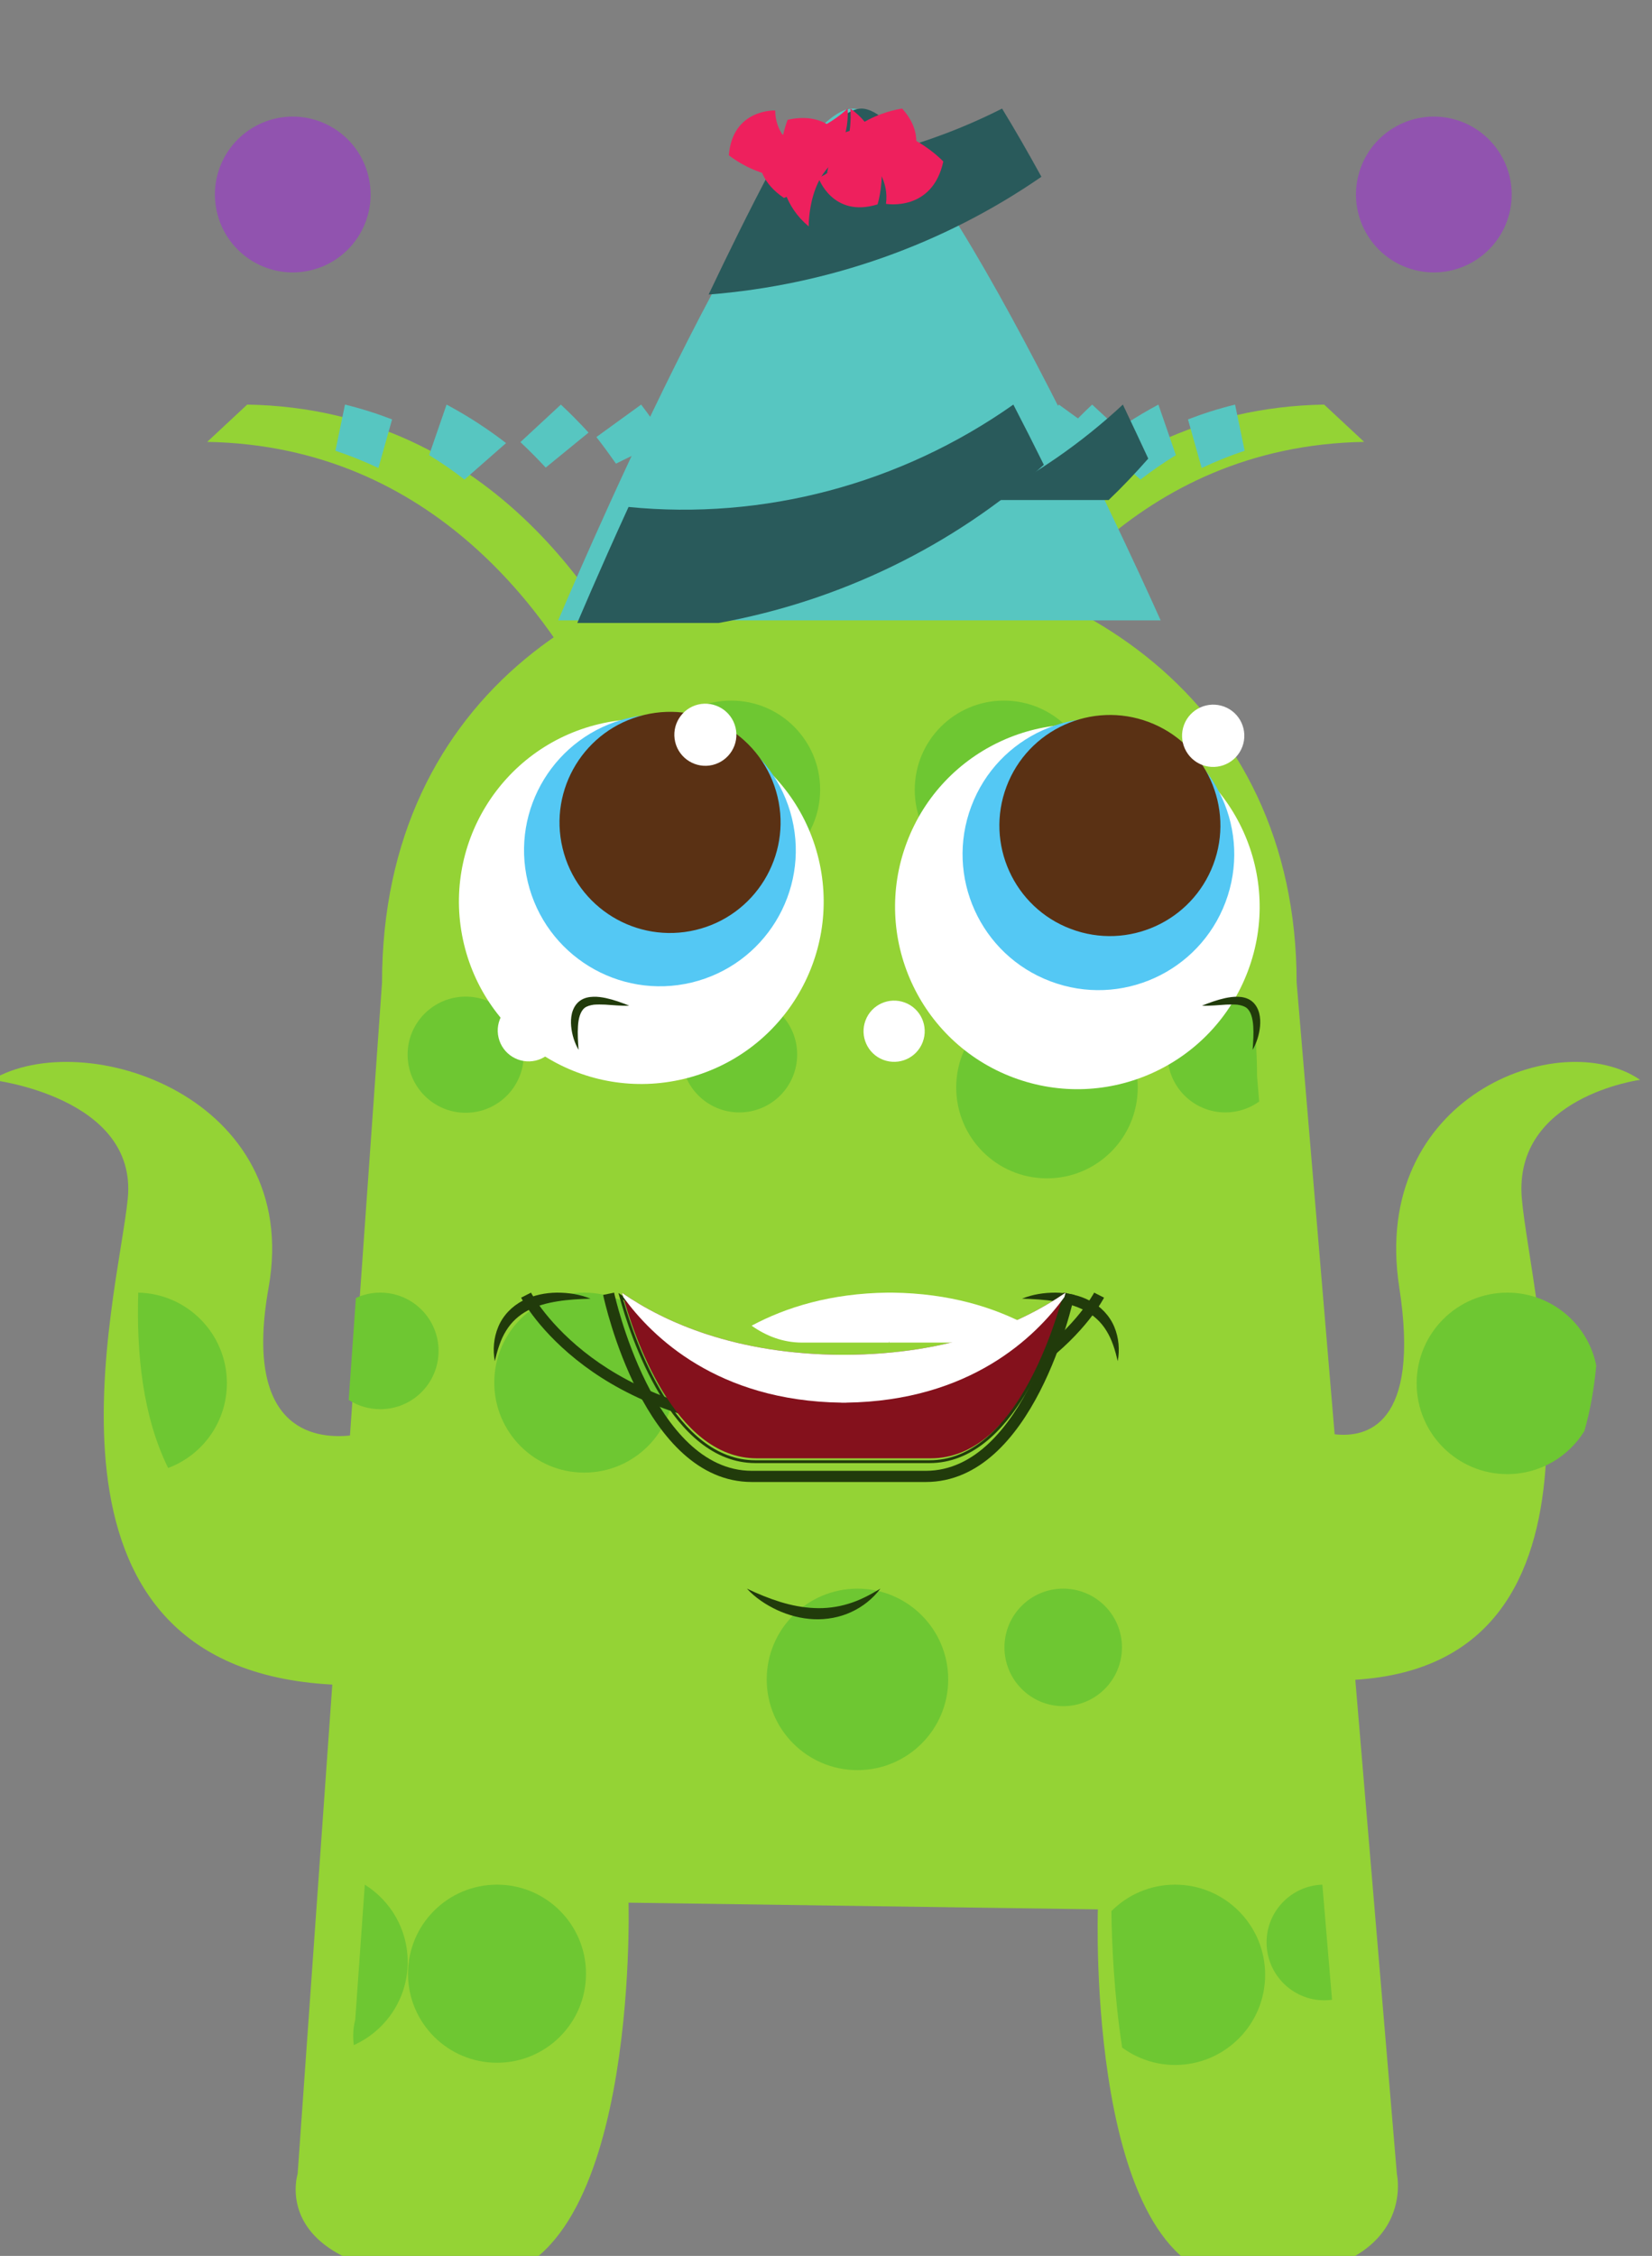 <?xml version="1.0" encoding="UTF-8" standalone="no"?>
<!-- Created with Inkscape (http://www.inkscape.org/) -->

<svg
   xmlns:dc="http://purl.org/dc/elements/1.1/"
   xmlns:cc="http://creativecommons.org/ns#"
   xmlns:rdf="http://www.w3.org/1999/02/22-rdf-syntax-ns#"
   xmlns:svg="http://www.w3.org/2000/svg"
   xmlns="http://www.w3.org/2000/svg"
   xmlns:sodipodi="http://sodipodi.sourceforge.net/DTD/sodipodi-0.dtd"
   xmlns:inkscape="http://www.inkscape.org/namespaces/inkscape"
   width="91.022mm"
   height="124.223mm"
   viewBox="0 0 91.022 124.223"
   version="1.1"
   id="svg2827"
   inkscape:version="0.92.2 5c3e80d, 2017-08-06"
   sodipodi:docname="monster2.svg">
  <rect x="0" y="0" width="91.022" height="124.223" fill="#808080" stroke="none"/>
  <defs
     id="defs2821" />
  <sodipodi:namedview
     id="base"
     pagecolor="#ffffff"
     bordercolor="#666666"
     borderopacity="1.0"
     inkscape:pageopacity="0.0"
     inkscape:pageshadow="2"
     inkscape:zoom="0.35"
     inkscape:cx="174.86667"
     inkscape:cy="189.03705"
     inkscape:document-units="mm"
     inkscape:current-layer="layer1"
     showgrid="false"
     inkscape:window-width="1920"
     inkscape:window-height="1016"
     inkscape:window-x="1920"
     inkscape:window-y="27"
     inkscape:window-maximized="1" />
  <g
     inkscape:label="Calque 1"
     inkscape:groupmode="layer"
     id="layer1"
     transform="translate(-59.567,-74.627)">
    <g
       id="g1156"
       transform="matrix(0.041,0,0,-0.041,-137.867,765.206)">
      <path
         d="m 5620.59,15884.4 c -62.63,125.9 -219.99,360.2 -526.71,365.5 l 53.77,50.1 c 336.18,-5.8 493.01,-286.6 542.19,-398.4 l -69.25,-17.2"
         style="fill:#94d335;fill-opacity:1;fill-rule:nonzero;stroke:none"
         id="path1158"
         inkscape:connector-curvature="0" />
    </g>
    <g
       id="g1160"
       transform="matrix(0.042,0,0,-0.042,-137.867,765.206)">
      <path
         d="m 5183.98,16211.9 c -13.51,54.7 -68.92,88.1 -123.66,74.6 -54.75,-13.7 -88.13,-68.9 -74.58,-123.7 13.54,-54.7 68.9,-88.2 123.65,-74.6 54.76,13.6 88.17,68.9 74.59,123.7"
         style="fill:#9153af;fill-opacity:1;fill-rule:nonzero;stroke:none"
         id="path1162"
         inkscape:connector-curvature="0" />
    </g>
    <g
       id="g1164"
       transform="matrix(0.041,0,0,-0.041,-137.867,765.206)">
      <path
         d="m 5790.21,16254.1 -68.39,-24.9 c -7.27,13.6 -15.56,27.9 -24.73,42.8 l 68.71,28 c 9.39,-16.4 17.46,-31.8 24.41,-45.9"
         style="fill:#57c6c1;fill-opacity:1;fill-rule:nonzero;stroke:none"
         id="path1166"
         inkscape:connector-curvature="0" />
    </g>
    <g
       id="g1168"
       transform="matrix(0.041,0,0,-0.041,-137.867,765.206)">
      <path
         d="m 5709.92,16253.4 -66.7,-32.7 c -8.19,11.7 -16.92,23.7 -26.32,35.7 l 60.17,43.6 c 12.01,-15.7 22.93,-31.4 32.85,-46.6"
         style="fill:#57c6c1;fill-opacity:1;fill-rule:nonzero;stroke:none"
         id="path1170"
         inkscape:connector-curvature="0" />
    </g>
    <g
       id="g1172"
       transform="matrix(0.041,0,0,-0.041,-137.867,765.206)">
      <path
         d="m 5606.38,16262.4 -57.56,-47 c -10.72,11.5 -22.04,23 -34.03,34.2 l 54.4,50.4 c 13.17,-12.3 25.56,-24.9 37.19,-37.6"
         style="fill:#57c6c1;fill-opacity:1;fill-rule:nonzero;stroke:none"
         id="path1174"
         inkscape:connector-curvature="0" />
    </g>
    <g
       id="g1176"
       transform="matrix(0.041,0,0,-0.041,-137.867,765.206)">
      <path
         d="m 5495.54,16248.3 -55.86,-49 c -14.98,11.6 -30.85,22.6 -47.56,32.8 l 23.48,67.9 c 28.9,-15.4 55.56,-32.9 79.94,-51.7"
         style="fill:#57c6c1;fill-opacity:1;fill-rule:nonzero;stroke:none"
         id="path1178"
         inkscape:connector-curvature="0" />
    </g>
    <g
       id="g1180"
       transform="matrix(0.041,0,0,-0.041,-137.867,765.206)">
      <path
         d="m 5342.36,16280.1 -18.38,-65.3 c -18.36,8.7 -37.67,16.5 -57.77,23.2 l 12.88,62 c 22.06,-5.4 43.16,-12.1 63.27,-19.9"
         style="fill:#57c6c1;fill-opacity:1;fill-rule:nonzero;stroke:none"
         id="path1182"
         inkscape:connector-curvature="0" />
    </g>
    <g
       id="g1184"
       transform="matrix(0.041,0,0,-0.041,-137.867,765.206)">
      <path
         d="m 6121.96,15884.4 c 62.61,125.9 220,360.2 526.72,365.5 l -53.76,50.1 c -336.2,-5.8 -493.05,-286.6 -542.19,-398.4 l 69.23,-17.2"
         style="fill:#94d335;fill-opacity:1;fill-rule:nonzero;stroke:none"
         id="path1186"
         inkscape:connector-curvature="0" />
    </g>
    <g
       id="g1188"
       transform="matrix(0.042,0,0,-0.042,-137.867,765.206)">
      <path
         d="m 6482.65,16211.9 c 13.56,54.7 68.94,88.1 123.69,74.6 54.72,-13.7 88.17,-68.9 74.59,-123.7 -13.55,-54.7 -68.92,-88.2 -123.68,-74.6 -54.72,13.6 -88.15,68.9 -74.6,123.7"
         style="fill:#9153af;fill-opacity:1;fill-rule:nonzero;stroke:none"
         id="path1190"
         inkscape:connector-curvature="0" />
    </g>
    <g
       id="g1192"
       transform="matrix(0.041,0,0,-0.041,-137.867,765.206)">
      <path
         d="m 6189.37,16254.1 68.42,-24.9 c 7.29,13.6 15.53,27.9 24.72,42.8 l -68.69,28 c -9.4,-16.4 -17.48,-31.8 -24.45,-45.9"
         style="fill:#57c6c1;fill-opacity:1;fill-rule:nonzero;stroke:none"
         id="path1194"
         inkscape:connector-curvature="0" />
    </g>
    <g
       id="g1196"
       transform="matrix(0.041,0,0,-0.041,-137.867,765.206)">
      <path
         d="m 6205.56,16253.4 66.72,-32.7 c 8.15,11.7 16.9,23.7 26.31,35.7 l -60.16,43.6 c -12.01,-15.7 -22.92,-31.4 -32.87,-46.6"
         style="fill:#57c6c1;fill-opacity:1;fill-rule:nonzero;stroke:none"
         id="path1198"
         inkscape:connector-curvature="0" />
    </g>
    <g
       id="g1200"
       transform="matrix(0.041,0,0,-0.041,-137.867,765.206)">
      <path
         d="m 6245.96,16262.4 57.57,-47 c 10.7,11.5 22.01,23 34.02,34.2 l -54.41,50.4 c -13.14,-12.3 -25.55,-24.9 -37.18,-37.6"
         style="fill:#57c6c1;fill-opacity:1;fill-rule:nonzero;stroke:none"
         id="path1202"
         inkscape:connector-curvature="0" />
    </g>
    <g
       id="g1204"
       transform="matrix(0.041,0,0,-0.041,-137.867,765.206)">
      <path
         d="m 6292.21,16248.3 55.87,-49 c 15.02,11.6 30.93,22.6 47.59,32.8 l -23.48,67.9 c -28.92,-15.4 -55.58,-32.9 -79.98,-51.7"
         style="fill:#57c6c1;fill-opacity:1;fill-rule:nonzero;stroke:none"
         id="path1206"
         inkscape:connector-curvature="0" />
    </g>
    <g
       id="g1208"
       transform="matrix(0.041,0,0,-0.041,-137.867,765.206)">
      <path
         d="m 6411.94,16280.1 18.4,-65.3 c 18.33,8.7 37.65,16.5 57.75,23.2 l -12.87,62 c -22.05,-5.4 -43.16,-12.1 -63.28,-19.9"
         style="fill:#57c6c1;fill-opacity:1;fill-rule:nonzero;stroke:none"
         id="path1210"
         inkscape:connector-curvature="0" />
    </g>
    <g
       id="g1212"
       transform="matrix(0.041,0,0,-0.041,-137.867,765.206)">
      <path
         d="m 7019.52,15393.1 c -107.88,73.8 -363.38,-22.7 -323.63,-278.9 28.78,-185.5 -44.31,-202.1 -86.87,-197.1 l -51.07,606.7 c 0,759.8 -1229.09,776.2 -1229.09,0 l -43.1,-608.4 c -50.98,-5.1 -142.96,10.2 -109.33,198.8 45.7,256.2 -247.94,352.7 -371.91,278.9 0,0 195.72,-22.7 182.69,-159 -12.76,-133.1 -153.96,-630.7 274.82,-653.2 l -46.6,-657.3 c 0,0 -45.36,-141.4 239.1,-141.4 219.78,0 205.6,505.8 205.6,505.8 l 630.7,-9 c 0,0 -16.73,-496.8 192.9,-496.8 240.76,0 208.97,141.1 208.97,141.1 l -55.9,664.1 c 371.68,22.8 234.85,513.7 223.75,646.7 -11.36,136.3 158.97,159 158.97,159"
         style="fill:#94d335;fill-opacity:1;fill-rule:nonzero;stroke:none"
         id="path1214"
         inkscape:connector-curvature="0" />
    </g>
    <g
       id="g1216"
       transform="matrix(0.039,0,0,-0.039,-137.867,765.206)">
      <path
         d="m 6188.63,16218.3 c 0,-45.3 -36.6,-81.8 -81.76,-81.8 -45.19,0 -81.77,36.5 -81.77,81.8 0,45.1 36.58,81.7 81.77,81.7 45.16,0 81.76,-36.6 81.76,-81.7"
         style="fill:#6ec732;fill-opacity:1;fill-rule:nonzero;stroke:none"
         id="path1218"
         inkscape:connector-curvature="0" />
    </g>
    <g
       id="g1220"
       transform="matrix(0.037,0,0,-0.037,-137.867,765.206)">
      <path
         d="m 7006.8,16212.6 c 0,-48.3 -39.14,-87.5 -87.48,-87.5 -48.33,0 -87.49,39.2 -87.49,87.5 0,48.3 39.16,87.4 87.49,87.4 48.34,0 87.48,-39.1 87.48,-87.4"
         style="fill:#6ec732;fill-opacity:1;fill-rule:nonzero;stroke:none"
         id="path1222"
         inkscape:connector-curvature="0" />
    </g>
    <g
       id="g1224"
       transform="matrix(0.039,0,0,-0.039,-137.867,765.206)">
      <path
         d="m 5802.37,16218.1 c 0,-45.4 -36.74,-82.1 -82.05,-82.1 -45.3,0 -82.05,36.7 -82.05,82.1 0,45.2 36.75,81.9 82.05,81.9 45.31,0 82.05,-36.7 82.05,-81.9"
         style="fill:#6ec732;fill-opacity:1;fill-rule:nonzero;stroke:none"
         id="path1226"
         inkscape:connector-curvature="0" />
    </g>
    <g
       id="g1228"
       transform="matrix(0.038,0,0,-0.038,-137.867,765.206)">
      <path
         d="m 6173.19,16169.6 c 0,-72 -58.4,-130.4 -130.45,-130.4 -72.03,0 -130.42,58.4 -130.42,130.4 0,72.1 58.39,130.4 130.42,130.4 72.05,0 130.45,-58.3 130.45,-130.4"
         style="fill:#6ec732;fill-opacity:1;fill-rule:nonzero;stroke:none"
         id="path1230"
         inkscape:connector-curvature="0" />
    </g>
    <g
       id="g1232"
       transform="matrix(0.039,0,0,-0.039,-137.867,765.206)">
      <path
         d="m 6669.79,16171.8 c 0,-71 -57.44,-128.4 -128.26,-128.4 -70.84,0 -128.21,57.4 -128.21,128.4 0,70.7 57.37,128.2 128.21,128.2 70.82,0 128.26,-57.5 128.26,-128.2"
         style="fill:#6ec732;fill-opacity:1;fill-rule:nonzero;stroke:none"
         id="path1234"
         inkscape:connector-curvature="0" />
    </g>
    <g
       id="g1236"
       transform="matrix(0.04,0,0,-0.04,-137.867,765.206)">
      <path
         d="m 6441.42,16177.2 c 0,-67.8 -54.94,-122.7 -122.76,-122.7 -67.79,0 -122.78,54.9 -122.78,122.7 0,67.9 54.99,122.8 122.78,122.8 67.82,0 122.76,-54.9 122.76,-122.8"
         style="fill:#6ec732;fill-opacity:1;fill-rule:nonzero;stroke:none"
         id="path1238"
         inkscape:connector-curvature="0" />
    </g>
    <g
       id="g1240"
       transform="matrix(0.037,0,0,-0.037,-137.867,765.206)">
      <path
         d="m 6748.07,16164.9 c 0,-74.6 -60.54,-135 -135.15,-135 -74.57,0 -135.11,60.4 -135.11,135 0,74.6 60.54,135.1 135.11,135.1 74.61,0 135.15,-60.5 135.15,-135.1"
         style="fill:#6ec732;fill-opacity:1;fill-rule:nonzero;stroke:none"
         id="path1242"
         inkscape:connector-curvature="0" />
    </g>
    <g
       id="g1244"
       transform="matrix(0.04,0,0,-0.04,-137.867,765.206)">
      <path
         d="m 6065.54,16177.5 c 0,-67.6 -54.82,-122.4 -122.45,-122.4 -67.62,0 -122.43,54.8 -122.43,122.4 0,67.7 54.81,122.5 122.43,122.5 67.63,0 122.45,-54.8 122.45,-122.5"
         style="fill:#6ec732;fill-opacity:1;fill-rule:nonzero;stroke:none"
         id="path1246"
         inkscape:connector-curvature="0" />
    </g>
    <g
       id="g1248"
       transform="matrix(0.038,0,0,-0.038,-137.867,765.206)">
      <path
         d="m 7381.2,16300 c -72.61,0 -131.5,-58.8 -131.5,-131.5 0,-72.6 58.89,-131.5 131.5,-131.5 47.14,0 88.34,24.9 111.59,62.2 8.78,30.2 14.28,62.4 17.32,95.2 -12.03,60.2 -65.17,105.6 -128.91,105.6"
         style="fill:#6ec732;fill-opacity:1;fill-rule:nonzero;stroke:none"
         id="path1250"
         inkscape:connector-curvature="0" />
    </g>
    <g
       id="g1252"
       transform="matrix(0.036,0,0,-0.036,-137.867,765.206)">
      <path
         d="m 7508.15,16300 c -47.45,-1.6 -85.37,-40.5 -85.37,-88.3 0,-48.9 39.61,-88.6 88.52,-88.6 3.99,0 7.82,0.4 11.65,0.8 l -14.8,176.1"
         style="fill:#6ec732;fill-opacity:1;fill-rule:nonzero;stroke:none"
         id="path1254"
         inkscape:connector-curvature="0" />
    </g>
    <g
       id="g1256"
       transform="matrix(0.036,0,0,-0.036,-137.867,765.206)">
      <path
         d="m 7420.58,16162.1 c 0,76.2 -61.75,137.9 -137.85,137.9 -38.08,0 -72.55,-15.4 -97.48,-40.5 0.64,-48.7 3.96,-127.3 16.48,-208.7 22.76,-16.6 50.67,-26.6 81,-26.6 76.1,0 137.85,61.8 137.85,137.9"
         style="fill:#6ec732;fill-opacity:1;fill-rule:nonzero;stroke:none"
         id="path1258"
         inkscape:connector-curvature="0" />
    </g>
    <g
       id="g1260"
       transform="matrix(0.036,0,0,-0.036,-137.867,765.206)">
      <path
         d="m 6381.16,16163.8 c 0,-75.3 -60.98,-136.2 -136.21,-136.2 -75.26,0 -136.25,60.9 -136.25,136.2 0,75.2 60.99,136.2 136.25,136.2 75.23,0 136.21,-61 136.21,-136.2"
         style="fill:#6ec732;fill-opacity:1;fill-rule:nonzero;stroke:none"
         id="path1262"
         inkscape:connector-curvature="0" />
    </g>
    <g
       id="g1264"
       transform="matrix(0.036,0,0,-0.036,-137.867,765.206)">
      <path
         d="m 6108.27,16181.8 c 0,49.9 -26.26,93.6 -65.66,118.2 l -14.69,-207.3 c 0,0 -5.16,-16 -2.09,-38.1 48.57,21.9 82.44,70.6 82.44,127.2"
         style="fill:#6ec732;fill-opacity:1;fill-rule:nonzero;stroke:none"
         id="path1266"
         inkscape:connector-curvature="0" />
    </g>
    <g
       id="g1268"
       transform="matrix(0.038,0,0,-0.038,-137.867,765.206)">
      <path
         d="m 5396.08,16300 c -2.71,-87.6 6.28,-178.9 43.34,-254.1 49.76,18.6 85.19,66.5 85.19,122.9 0,71.5 -57.29,129.7 -128.53,131.2"
         style="fill:#6ec732;fill-opacity:1;fill-rule:nonzero;stroke:none"
         id="path1270"
         inkscape:connector-curvature="0" />
    </g>
    <g
       id="g1272"
       transform="matrix(0.038,0,0,-0.038,-137.867,765.206)">
      <path
         d="m 5747.05,16300 c -12.67,0 -24.64,-2.7 -35.39,-7.8 l -10.44,-147.7 c 13.21,-8.5 28.89,-13.4 45.83,-13.4 46.67,0 84.48,37.7 84.48,84.4 0,46.7 -37.81,84.5 -84.48,84.5"
         style="fill:#6ec732;fill-opacity:1;fill-rule:nonzero;stroke:none"
         id="path1274"
         inkscape:connector-curvature="0" />
    </g>
    <g
       id="g1276"
       transform="matrix(0.039,0,0,-0.039,-137.867,765.206)">
      <path
         d="m 6841.37,16151.9 -3.04,35.6 c 0,36.1 -2.72,70.8 -7.8,103.6 -11.12,5.7 -23.62,8.9 -36.92,8.9 -45.16,0 -81.77,-36.6 -81.77,-81.7 0,-45.3 36.61,-81.8 81.77,-81.8 17.87,0 34.3,5.7 47.76,15.4"
         style="fill:#6ec732;fill-opacity:1;fill-rule:nonzero;stroke:none"
         id="path1278"
         inkscape:connector-curvature="0" />
    </g>
    <g
       id="g1280"
       transform="matrix(0.04,0,0,-0.04,-137.867,765.206)">
      <path
         d="m 6654.82,15927.8 c -48.83,-129.9 -193.6,-195.4 -323.39,-146.6 -129.8,48.8 -195.34,193.7 -146.56,323.4 48.85,129.8 193.65,195.4 323.42,146.5 129.72,-48.8 195.38,-193.6 146.53,-323.3"
         style="fill:#ffffff;fill-opacity:1;fill-rule:nonzero;stroke:none"
         id="path1282"
         inkscape:connector-curvature="0" />
    </g>
    <g
       id="g1284"
       transform="matrix(0.04,0,0,-0.04,-137.867,765.206)">
      <path
         d="m 6623.94,16022.6 c -36.4,-96.7 -144.26,-145.6 -240.97,-109.1 -96.72,36.3 -145.59,144.2 -109.22,240.9 36.41,96.8 144.28,145.6 241,109.3 96.71,-36.5 145.58,-144.3 109.19,-241.1"
         style="fill:#54c8f4;fill-opacity:1;fill-rule:nonzero;stroke:none"
         id="path1286"
         inkscape:connector-curvature="0" />
    </g>
    <g
       id="g1288"
       transform="matrix(0.04,0,0,-0.04,-137.867,765.206)">
      <path
         d="m 6607.12,16074.4 c -29.63,-78.6 -117.39,-118.4 -196.04,-88.8 -78.67,29.5 -118.46,117.4 -88.85,196 29.61,78.6 117.37,118.4 196.03,88.9 78.67,-29.7 118.45,-117.5 88.86,-196.1"
         style="fill:#5a3114;fill-opacity:1;fill-rule:nonzero;stroke:none"
         id="path1290"
         inkscape:connector-curvature="0" />
    </g>
    <g
       id="g1292"
       transform="matrix(0.039,0,0,-0.039,-137.867,765.206)">
      <path
         d="m 6366.04,16235.9 c -8.46,-22.4 -33.33,-33.6 -55.71,-25.2 -22.29,8.4 -33.58,33.4 -25.15,55.7 8.39,22.3 33.27,33.6 55.62,25.2 22.35,-8.4 33.64,-33.3 25.24,-55.7"
         style="fill:#ffffff;fill-opacity:1;fill-rule:nonzero;stroke:none"
         id="path1294"
         inkscape:connector-curvature="0" />
    </g>
    <g
       id="g1296"
       transform="matrix(0.04,0,0,-0.04,-137.867,765.206)">
      <path
         d="m 6647.1,16236.5 c -8.37,-22.2 -33.06,-33.4 -55.25,-25.1 -22.11,8.4 -33.35,33.1 -25.03,55.3 8.36,22.1 33.1,33.3 55.26,25 22.21,-8.3 33.34,-33.1 25.02,-55.2"
         style="fill:#ffffff;fill-opacity:1;fill-rule:nonzero;stroke:none"
         id="path1298"
         inkscape:connector-curvature="0" />
    </g>
    <g
       id="g1300"
       transform="matrix(0.04,0,0,-0.04,-137.867,765.206)">
      <path
         d="m 6063.46,16082 c 32.37,-135 -50.77,-270.5 -185.63,-302.8 -134.9,-32.4 -270.49,50.7 -302.85,185.5 -32.35,134.9 50.77,270.5 185.62,302.9 134.87,32.4 270.53,-50.8 302.86,-185.6"
         style="fill:#ffffff;fill-opacity:1;fill-rule:nonzero;stroke:none"
         id="path1302"
         inkscape:connector-curvature="0" />
    </g>
    <g
       id="g1304"
       transform="matrix(0.04,0,0,-0.04,-137.867,765.206)">
      <path
         d="m 6026.82,16137.6 c 24.13,-100.5 -37.77,-201.5 -138.26,-225.7 -100.55,-24.1 -201.55,37.9 -225.69,138.4 -24.11,100.5 37.81,201.5 138.32,225.6 100.51,24.1 201.51,-37.8 225.63,-138.3"
         style="fill:#54c8f4;fill-opacity:1;fill-rule:nonzero;stroke:none"
         id="path1306"
         inkscape:connector-curvature="0" />
    </g>
    <g
       id="g1308"
       transform="matrix(0.04,0,0,-0.04,-137.867,765.206)">
      <path
         d="m 6006.84,16167.8 c 19.6,-81.6 -30.77,-163.9 -112.51,-183.5 -81.77,-19.6 -163.95,30.7 -183.56,112.5 -19.6,81.7 30.75,163.9 112.52,183.5 81.71,19.7 163.93,-30.7 183.55,-112.5"
         style="fill:#5a3114;fill-opacity:1;fill-rule:nonzero;stroke:none"
         id="path1310"
         inkscape:connector-curvature="0" />
    </g>
    <g
       id="g1312"
       transform="matrix(0.039,0,0,-0.039,-137.867,765.206)">
      <path
         d="m 5851.4,16262.3 c 5.63,-23.4 -8.75,-47 -32.19,-52.6 -23.33,-5.5 -46.81,8.9 -52.41,32.2 -5.62,23.4 8.77,46.8 32.1,52.4 23.42,5.7 46.89,-8.7 52.5,-32"
         style="fill:#ffffff;fill-opacity:1;fill-rule:nonzero;stroke:none"
         id="path1314"
         inkscape:connector-curvature="0" />
    </g>
    <g
       id="g1316"
       transform="matrix(0.04,0,0,-0.04,-137.867,765.206)">
      <path
         d="m 5949.01,16262.9 c 5.53,-22.9 -8.65,-45.9 -31.6,-51.5 -22.91,-5.5 -46.01,8.7 -51.51,31.6 -5.5,23 8.63,46 31.58,51.6 22.98,5.4 46.01,-8.7 51.53,-31.7"
         style="fill:#ffffff;fill-opacity:1;fill-rule:nonzero;stroke:none"
         id="path1318"
         inkscape:connector-curvature="0" />
    </g>
    <g
       id="g1320"
       transform="matrix(0.038,0,0,-0.038,-137.867,765.206)">
      <path
         d="m 6375.33,16096.1 h -2.93 c -164.56,0.7 -269.94,53.4 -329.43,97.7 -65.29,48.6 -90.71,96.9 -91.75,98.9 l 14.31,7.3 c 0.25,-0.4 25.18,-47.5 87.84,-93.9 57.63,-42.6 160.04,-93.5 320.48,-93.8 307.87,0.6 407.32,185.8 408.27,187.7 l 14.34,-7.3 c -1.03,-2 -26.47,-50.3 -91.74,-98.9 -59.5,-44.3 -164.86,-97 -329.39,-97.7 v 0"
         style="fill:#213b0b;fill-opacity:1;fill-rule:nonzero;stroke:none"
         id="path1322"
         inkscape:connector-curvature="0" />
    </g>
    <g
       id="g1324"
       transform="matrix(0.038,0,0,-0.038,-137.867,765.206)">
      <path
         d="m 6677.44,16291.2 c 15.32,6.3 31.92,8.8 48.68,8.8 16.78,-0.2 34.09,-3.5 49.68,-11.7 15.61,-8 28.82,-21.7 35.5,-37.9 6.75,-16.1 7.93,-33.6 5,-49.7 -3.77,16 -8.36,31.2 -16.32,43.9 -7.73,12.8 -18.67,22.7 -31.69,29.6 -12.99,6.8 -27.85,10.8 -43.18,13.2 -15.37,2.5 -31.28,3.4 -47.67,3.8"
         style="fill:#213b0b;fill-opacity:1;fill-rule:nonzero;stroke:none"
         id="path1326"
         inkscape:connector-curvature="0" />
    </g>
    <g
       id="g1328"
       transform="matrix(0.038,0,0,-0.038,-137.867,765.206)">
      <path
         d="m 6051.89,16291.2 c -16.39,-0.4 -32.31,-1.3 -47.72,-3.8 -15.28,-2.4 -30.11,-6.4 -43.16,-13.2 -13,-6.9 -23.93,-16.8 -31.67,-29.6 -7.94,-12.7 -12.5,-27.9 -16.29,-43.9 -2.95,16.1 -1.74,33.6 5.01,49.7 6.67,16.2 19.83,29.9 35.5,37.9 15.6,8.2 32.9,11.5 49.63,11.7 16.82,0 33.38,-2.5 48.7,-8.8"
         style="fill:#213b0b;fill-opacity:1;fill-rule:nonzero;stroke:none"
         id="path1330"
         inkscape:connector-curvature="0" />
    </g>
    <g
       id="g1332"
       transform="matrix(0.037,0,0,-0.037,-137.867,765.206)">
      <path
         d="m 6448.33,16300 c 16.46,-7.9 32.98,-14.6 49.74,-19.8 16.68,-5.1 33.71,-8.4 50.72,-9.1 16.98,-0.8 33.99,1.3 50.38,6.3 16.54,4.9 32.22,13.1 47.92,22.6 -11,-14.6 -25.99,-26.8 -43.21,-34.7 -17.24,-8.1 -36.75,-11.6 -55.8,-10.8 -19.12,0.8 -37.7,5.8 -54.7,13.6 -16.82,7.9 -32.57,18.3 -45.05,31.9"
         style="fill:#213b0b;fill-opacity:1;fill-rule:nonzero;stroke:none"
         id="path1334"
         inkscape:connector-curvature="0" />
    </g>
    <g
       id="g1336"
       transform="matrix(0.038,0,0,-0.038,-137.867,765.206)">
      <path
         d="m 6538.02,16025.6 h -252.24 c -156.1,0 -213.29,260 -215.64,271.1 l 15.9,3.3 c 0.58,-2.5 56.71,-258.2 199.74,-258.2 h 252.24 c 143.14,0 199.2,255.7 199.72,258.2 l 15.87,-3.3 c -2.38,-11.1 -59.49,-271.1 -215.59,-271.1"
         style="fill:#213b0b;fill-opacity:1;fill-rule:nonzero;stroke:none"
         id="path1338"
         inkscape:connector-curvature="0" />
    </g>
    <g
       id="g1340"
       transform="matrix(0.038,0,0,-0.038,-137.867,765.206)">
      <path
         d="m 6545.35,16059.9 h -252.49 c -120.21,0 -179.11,180.2 -195.26,239.7 61.67,-42.5 164.55,-89.1 319.77,-89.7 h 2.97 v 0 c 155.72,0.6 258.77,47.5 320.39,90.1 -16.01,-59 -74.84,-240.1 -195.38,-240.1"
         style="fill:#84111c;fill-opacity:1;fill-rule:nonzero;stroke:none"
         id="path1342"
         inkscape:connector-curvature="0" />
    </g>
    <g
       id="g1344"
       transform="matrix(0.038,0,0,-0.038,-137.867,765.206)">
      <path
         d="m 6099.19,16289.9 c 17.28,-61.2 76.06,-232.8 191.77,-232.8 h 252.42 c 115.95,0 174.65,171.9 191.88,233.3 -59.84,-40.4 -162.36,-86.9 -316.86,-87.4 h -2.96 c -154.1,0.5 -256.44,46.9 -316.25,86.9 z m 444.19,-236.9 h -252.42 c -122.17,0 -181.79,184.7 -197.15,241.2 l -1.44,5.3 4.55,-3.1 c 58.61,-40.4 161.43,-88.7 318.52,-89.4 h 2.96 c 157.48,0.7 260.49,49.2 319.15,89.8 l 4.57,3.2 -1.47,-5.4 c -15.32,-56.7 -74.86,-241.6 -197.27,-241.6"
         style="fill:#213b0b;fill-opacity:1;fill-rule:nonzero;stroke:none"
         id="path1346"
         inkscape:connector-curvature="0" />
    </g>
    <g
       id="g1348"
       transform="matrix(0.038,0,0,-0.038,-137.867,765.206)">
      <path
         d="m 6420.34,16209.9 v 0 h -2.97 c -155.22,0.6 -258.1,47.2 -319.77,89.7 0.52,-1.9 1.09,-3.9 1.67,-6 41.93,-57.9 136.7,-150.5 316.14,-153 v -0.1 c 1.26,0 2.48,0 3.69,0 1.24,0 2.44,0 3.65,0 v 0.1 c 179.48,2.5 274.3,95.1 316.19,153 0.64,2.3 1.24,4.4 1.79,6.4 -61.62,-42.6 -164.67,-89.5 -320.39,-90.1"
         style="fill:#ffffff;fill-opacity:1;fill-rule:nonzero;stroke:none"
         id="path1350"
         inkscape:connector-curvature="0" />
    </g>
    <g
       id="g1352"
       transform="matrix(0.038,0,0,-0.038,-137.867,765.206)">
      <path
         d="m 6686.92,16251.9 c -50.07,26.9 -114.75,47 -197.13,48.1 v 0 c -1.27,0 -2.47,0 -3.73,0 -1.25,0 -2.46,0 -3.68,0 v 0 c -82.29,-1.1 -146.87,-21.1 -196.96,-47.9 21.35,-15.1 45.74,-24.5 73.24,-24.5 h 126.15 v 2.4 l 0.46,-2.4 h 128.58 c 27.46,0 51.76,9.3 73.07,24.3"
         style="fill:#ffffff;fill-opacity:1;fill-rule:nonzero;stroke:none"
         id="path1354"
         inkscape:connector-curvature="0" />
    </g>
    <g
       id="g1356"
       transform="matrix(0.039,0,0,-0.039,-137.867,765.206)">
      <path
         d="m 6832.09,16224.8 c 0.84,11.5 1.59,22.7 0.87,33.4 -0.67,10.6 -3.26,21.3 -9.7,26.1 -3.15,2.3 -7.72,3.6 -12.74,4.3 -5.04,0.4 -10.48,0.3 -15.95,0.1 -11.02,-0.6 -22.46,-2 -34.07,-1.5 10.72,4.3 21.38,8.2 32.8,10.7 5.76,1.2 11.68,2.1 17.96,1.9 6.23,-0.2 13.16,-1.4 19.21,-5.9 5.97,-4.5 9.23,-11 10.91,-17.3 1.56,-6.3 1.74,-12.5 1.2,-18.5 -1.2,-11.9 -4.75,-23.2 -10.49,-33.3"
         style="fill:#213b0b;fill-opacity:1;fill-rule:nonzero;stroke:none"
         id="path1358"
         inkscape:connector-curvature="0" />
    </g>
    <g
       id="g1360"
       transform="matrix(0.039,0,0,-0.039,-137.867,765.206)">
      <path
         d="m 5879.79,16224.8 c -5.76,10.1 -9.3,21.4 -10.47,33.3 -0.53,6 -0.37,12.2 1.17,18.5 1.67,6.3 4.9,12.8 10.95,17.3 6.04,4.5 12.99,5.7 19.23,5.9 6.24,0.2 12.18,-0.7 17.91,-1.9 11.47,-2.5 22.11,-6.4 32.8,-10.7 -11.6,-0.5 -23,0.9 -34.02,1.5 -5.49,0.2 -10.94,0.3 -15.99,-0.1 -5,-0.7 -9.56,-2 -12.72,-4.3 -6.45,-4.8 -9.09,-15.5 -9.7,-26.1 -0.73,-10.7 0.03,-21.9 0.84,-33.4"
         style="fill:#213b0b;fill-opacity:1;fill-rule:nonzero;stroke:none"
         id="path1362"
         inkscape:connector-curvature="0" />
    </g>
    <g
       id="g1364"
       transform="matrix(0.042,0,0,-0.042,-137.867,765.206)">
      <path
         d="m 6223.42,15629 h -790.31 c 0,0 282.11,671 386.45,671 104.93,0 403.86,-671 403.86,-671"
         style="fill:#57c6c1;fill-opacity:1;fill-rule:nonzero;stroke:none"
         id="path1366"
         inkscape:connector-curvature="0" />
    </g>
    <g
       id="g1368"
       transform="matrix(0.041,0,0,-0.041,-137.867,765.206)">
      <path
         d="m 6324.44,16300 c -56.27,-52.3 -118.62,-95.1 -184.91,-128.2 h 165.76 c 18.5,17.6 36.2,36.3 53.25,55.7 -9.31,20.1 -20.88,44.7 -34.1,72.5"
         style="fill:#295a5b;fill-opacity:1;fill-rule:nonzero;stroke:none"
         id="path1370"
         inkscape:connector-curvature="0" />
    </g>
    <g
       id="g1372"
       transform="matrix(0.041,0,0,-0.041,-137.867,765.206)">
      <path
         d="m 6218.26,16219.1 c -13.01,26.3 -26.77,53.5 -40.99,80.9 -152.5,-107.4 -336.53,-155.4 -517.14,-137.5 -40.94,-89.4 -68.87,-155.8 -68.87,-155.8 h 189.98 c 162.18,29.4 313.72,102.5 437.02,212.4"
         style="fill:#295a5b;fill-opacity:1;fill-rule:nonzero;stroke:none"
         id="path1374"
         inkscape:connector-curvature="0" />
    </g>
    <g
       id="g1376"
       transform="matrix(0.042,0,0,-0.042,-137.867,765.206)">
      <path
         d="m 5630.4,16056.2 c 157.37,12.3 308.14,65.7 436.59,154.4 -17.22,31.3 -34.59,61.6 -51.61,89.4 -95.24,-48.2 -198.84,-75.5 -303.72,-80.9 -28.29,-53.4 -56.16,-110.1 -81.26,-162.9"
         style="fill:#295a5b;fill-opacity:1;fill-rule:nonzero;stroke:none"
         id="path1378"
         inkscape:connector-curvature="0" />
    </g>
    <g
       id="g1380"
       transform="matrix(0.042,0,0,-0.042,-137.867,765.206)">
      <path
         d="m 5908.81,16232.3 c -30.84,41.5 -58.12,67.7 -77.82,67.7 -29.35,0 -74.31,-58.8 -122.26,-139.8 69.51,15.9 136.69,40.1 200.08,72.1"
         style="fill:#295a5b;fill-opacity:1;fill-rule:nonzero;stroke:none"
         id="path1382"
         inkscape:connector-curvature="0" />
    </g>
    <g
       id="g1384"
       transform="matrix(0.042,0,0,-0.042,-137.867,765.206)">
      <path
         d="m 5761.74,16145.5 c 0,0 -1.63,78.1 53.62,95.2 0,0 -15.42,59.3 -81.27,44.6 0,0 -35.78,-86.9 27.65,-139.8"
         style="fill:#ee205d;fill-opacity:1;fill-rule:nonzero;stroke:none"
         id="path1386"
         inkscape:connector-curvature="0" />
    </g>
    <g
       id="g1388"
       transform="matrix(0.042,0,0,-0.042,-137.867,765.206)">
      <path
         d="m 5798.72,16264.4 c 0,0 72.1,-31.5 64.36,-89.3 0,0 60.79,-10.9 75.22,55.5 0,0 -64.52,69.4 -139.58,33.8"
         style="fill:#ee205d;fill-opacity:1;fill-rule:nonzero;stroke:none"
         id="path1390"
         inkscape:connector-curvature="0" />
    </g>
    <g
       id="g1392"
       transform="matrix(0.042,0,0,-0.042,-137.867,765.206)">
      <path
         d="m 5812.73,16300 c 0,0 -56.17,-55.3 -107.02,-26.6 0,0 -32.86,-52.5 23.54,-90.6 0,0 88.66,34 83.48,117.2"
         style="fill:#ee205d;fill-opacity:1;fill-rule:nonzero;stroke:none"
         id="path1394"
         inkscape:connector-curvature="0" />
    </g>
    <g
       id="g1396"
       transform="matrix(0.042,0,0,-0.042,-137.867,765.206)">
      <path
         d="m 5785.71,16215.4 c 0,0 61.22,36.2 99.56,0 0,0 40.18,38.9 -0.97,84.6 0,0 -85.09,-10.6 -98.59,-84.6"
         style="fill:#ee205d;fill-opacity:1;fill-rule:nonzero;stroke:none"
         id="path1398"
         inkscape:connector-curvature="0" />
    </g>
    <g
       id="g1400"
       transform="matrix(0.042,0,0,-0.042,-137.867,765.206)">
      <path
         d="m 5816.35,16300 c 0,0 7.33,-71.1 -41.87,-90.8 0,0 18.53,-53.1 77.55,-34.8 0,0 26.16,82.1 -35.68,125.6"
         style="fill:#ee205d;fill-opacity:1;fill-rule:nonzero;stroke:none"
         id="path1402"
         inkscape:connector-curvature="0" />
    </g>
    <g
       id="g1404"
       transform="matrix(0.042,0,0,-0.042,-137.867,765.206)">
      <path
         d="m 5786.17,16225.2 c 0,0 -68.39,19.5 -68.39,72.3 0,0 -55.89,2.5 -60.83,-58.7 0,0 66.13,-54.6 129.22,-13.6"
         style="fill:#ee205d;fill-opacity:1;fill-rule:nonzero;stroke:none"
         id="path1406"
         inkscape:connector-curvature="0" />
    </g>
  </g>
</svg>
